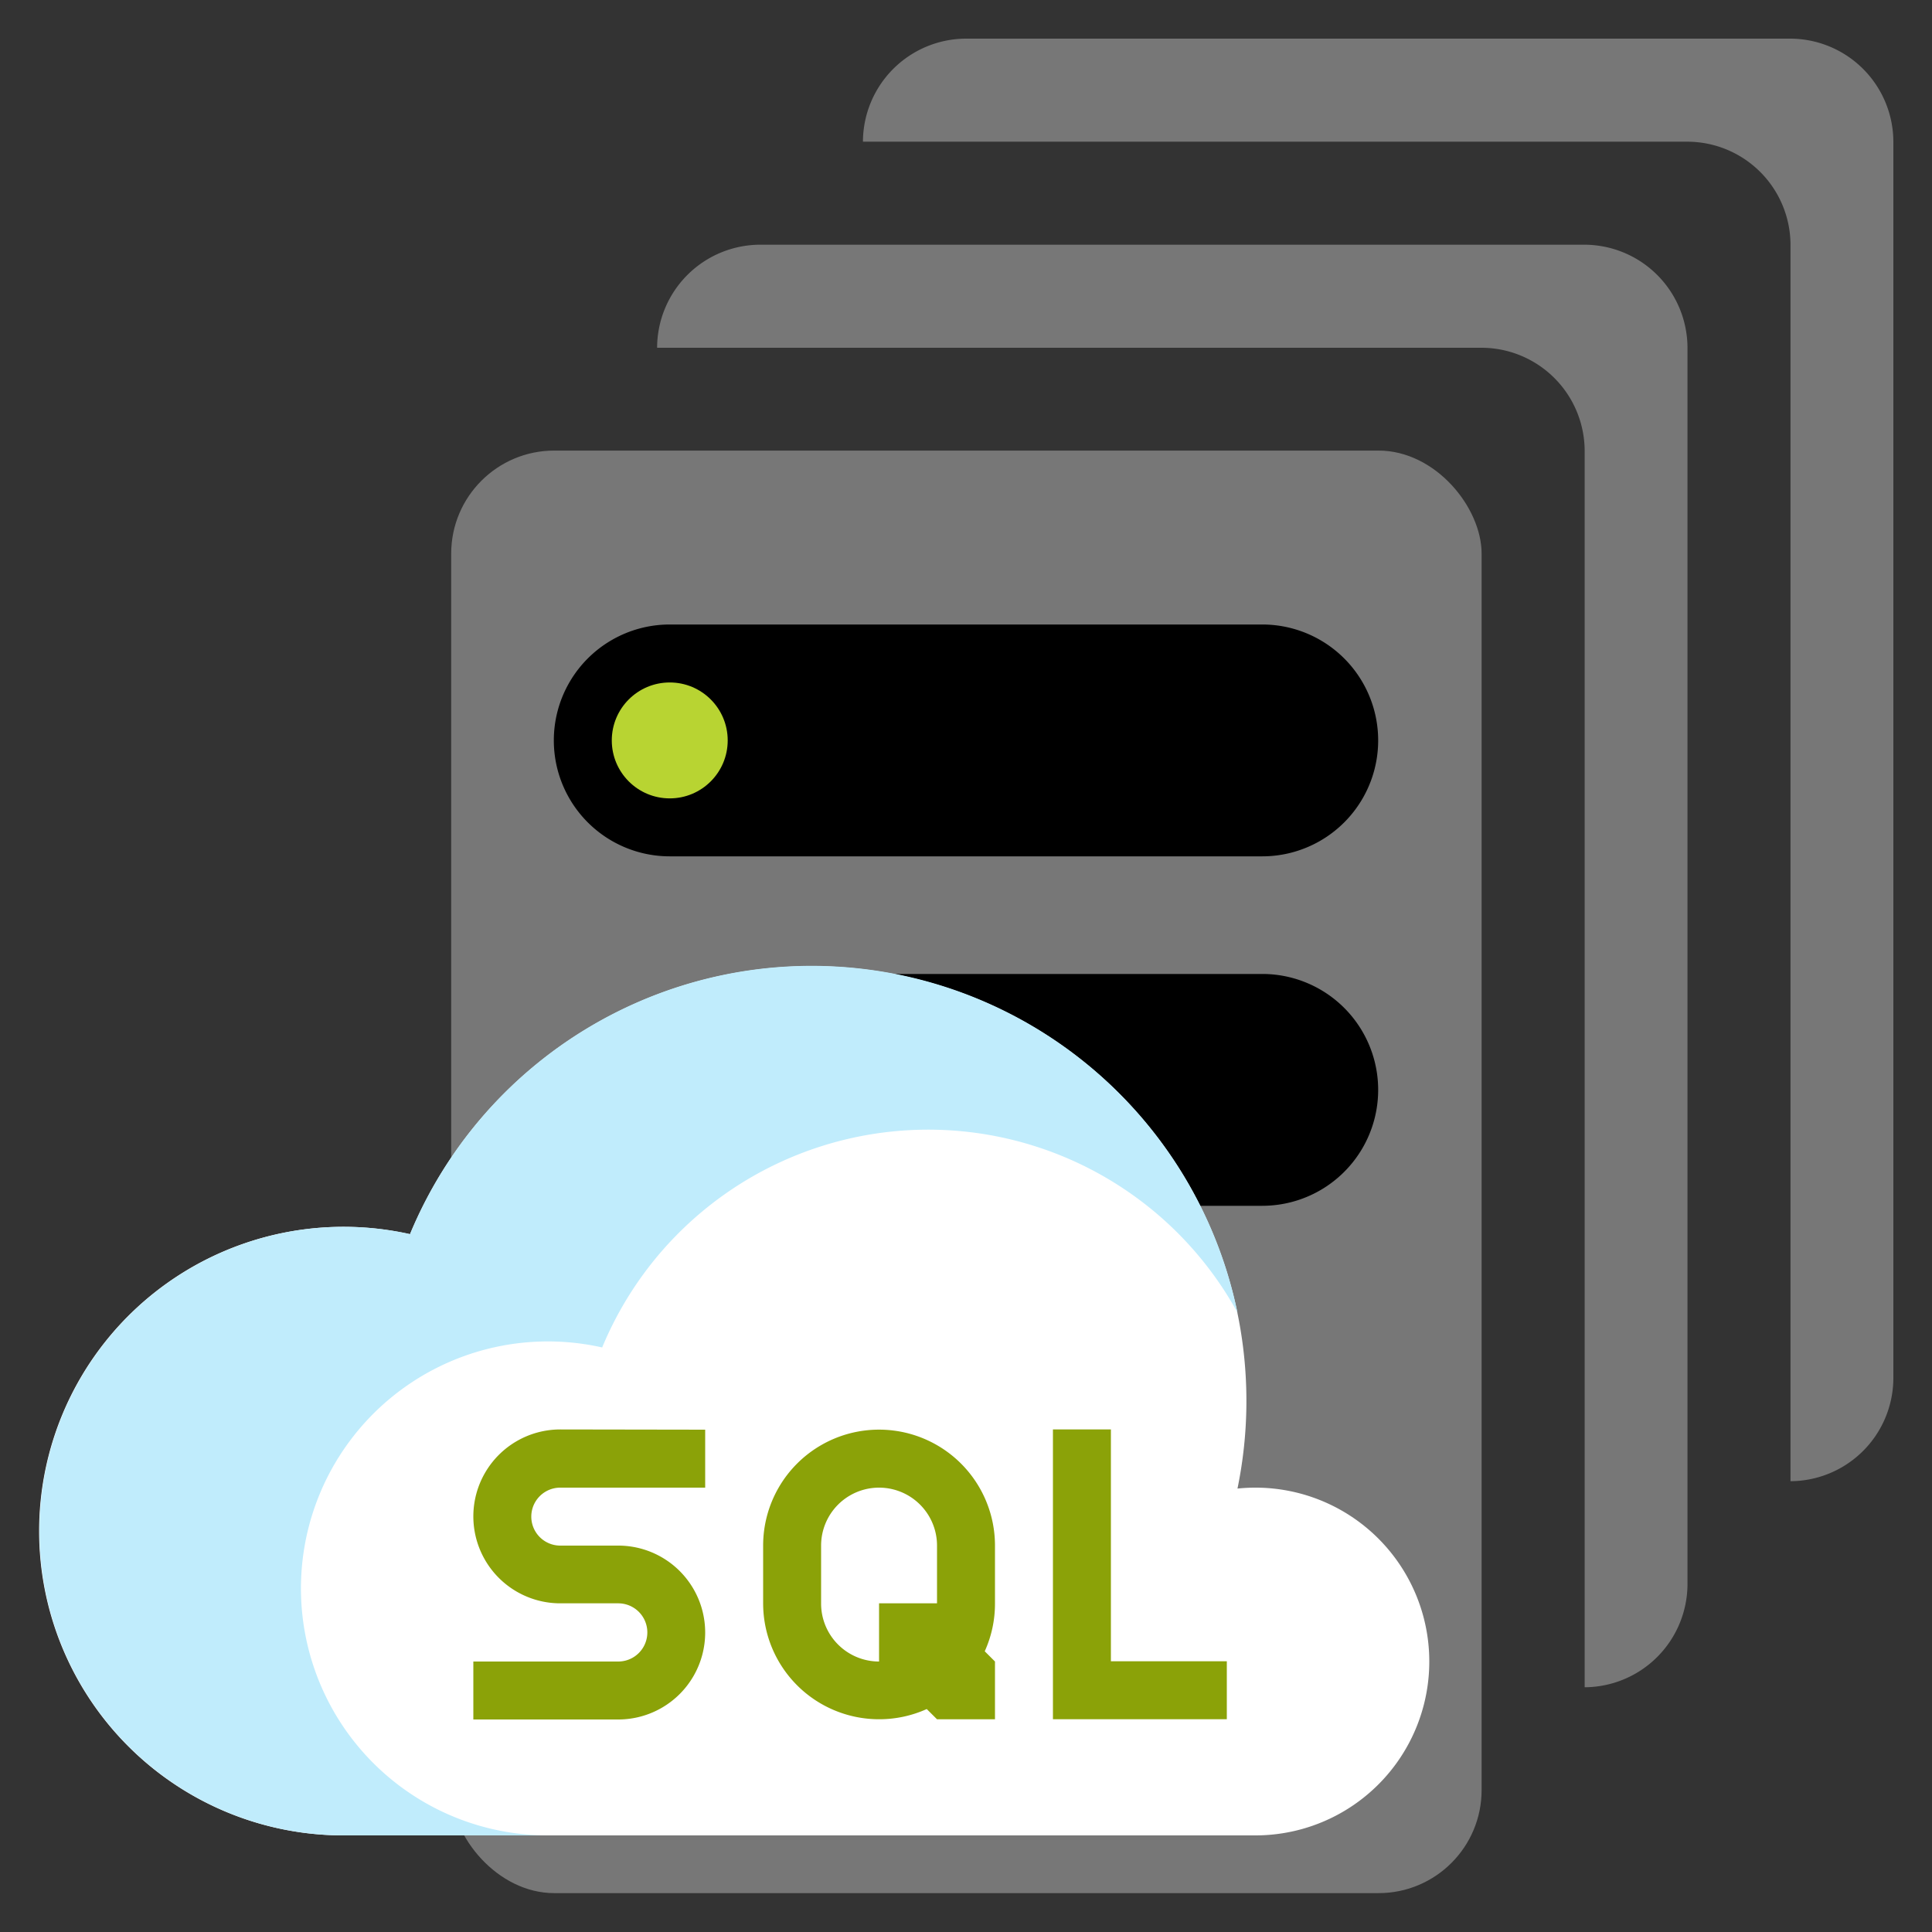 <svg viewBox="0 0 50 50" class="" role="presentation" focusable="false" xmlns:svg="http://www.w3.org/2000/svg" xmlns:xlink="http://www.w3.org/1999/xlink" id="FxSymbol0-0df" data-type="1"><rect x="0" y="0" width="50" height="50" fill="#333333" stroke="none"/><g><title></title><title>sql-instance_pools</title><path d="M41.006 6.333H19.672A2.674 2.674 0 0 0 17.006 9h21.338a2.675 2.675 0 0 1 2.667 2.667v31.999A2.675 2.675 0 0 0 43.672 41V9a2.674 2.674 0 0 0-2.666-2.667z" fill="#777"></path><path d="M46.333 1H25a2.675 2.675 0 0 0-2.667 2.667h21.338a2.674 2.674 0 0 1 2.667 2.666v32A2.674 2.674 0 0 0 49 35.672v-32A2.675 2.675 0 0 0 46.333 1z" fill="#777"></path><rect x="11.677" y="11.661" width="26.667" height="37.333" rx="2.667" fill="#777"></rect><path d="M17.333 16.162a3 3 0 1 0 0 6h15.334a3 3 0 0 0 0-6zm2.673 9.044a3 3 0 0 0 0 6h12.661a3 3 0 0 0 0-6z"></path><circle cx="17.333" cy="19.162" r="1.5" style="fill: rgb(184, 212, 50);"></circle><path d="M32.5 47.5a4.5 4.5 0 1 0-.474-8.976 11.253 11.253 0 0 0-21.415-6.583A7.875 7.875 0 1 0 8.875 47.5z" style="fill: rgb(255, 255, 255);"></path><path d="M32.027 33.976a11.253 11.253 0 0 0-21.416-2.037A7.875 7.875 0 1 0 8.875 47.5h5.3a6.392 6.392 0 1 1 1.409-12.628 9.134 9.134 0 0 1 16.448-.892z" fill="#c0ecfc"></path><path d="M22.75 44.494a2.988 2.988 0 0 0 1.234-.264l.266.265h1.5V43l-.265-.265a2.982 2.982 0 0 0 .265-1.236v-1.5a3 3 0 0 0-6 0v1.5a3 3 0 0 0 3 2.995zm-8.25-7.5a2.25 2.25 0 0 0 0 4.5H16A.75.75 0 0 1 16 43h-3.75v1.5H16a2.25 2.25 0 0 0 0-4.5h-1.5a.75.75 0 1 1 0-1.5h3.75V37zm12.75 0h1.5v6h3v1.5h-4.5zm-3 4.5h-1.5V43a1.5 1.5 0 0 1-1.5-1.5V40a1.5 1.5 0 0 1 3 0z" fill="#8ba208"></path></g></svg>